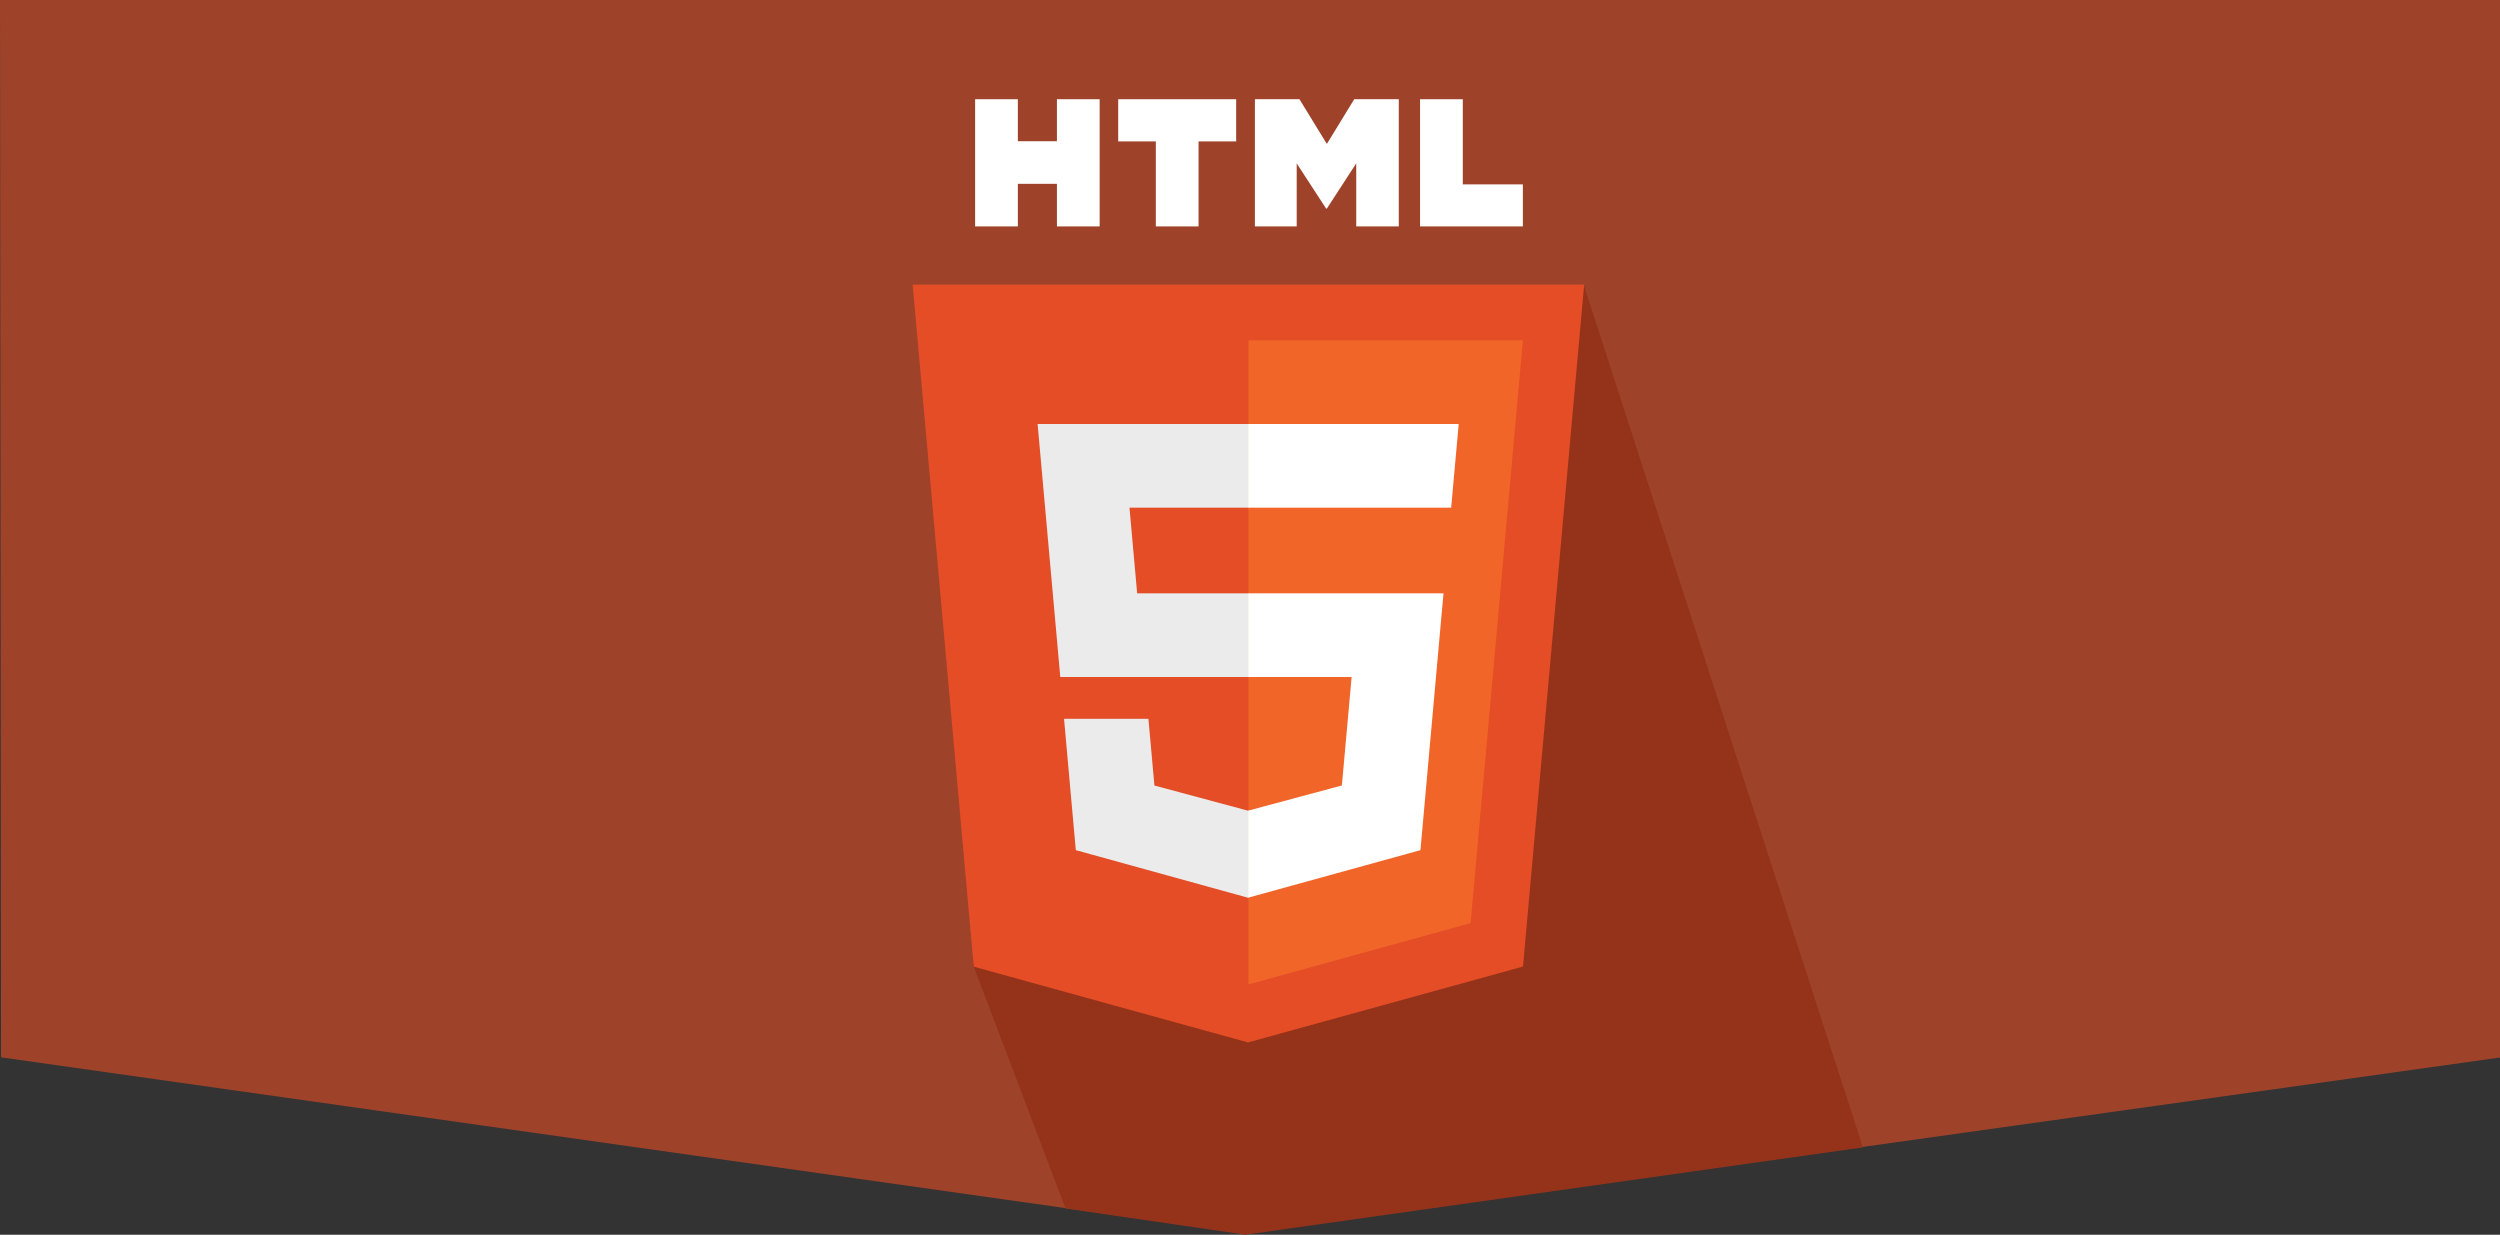 <?xml version="1.0" encoding="UTF-8" standalone="no"?>
<svg
   xmlns:dc="http://purl.org/dc/elements/1.1/"
   xmlns:cc="http://creativecommons.org/ns#"
   xmlns:rdf="http://www.w3.org/1999/02/22-rdf-syntax-ns#"
   xmlns:svg="http://www.w3.org/2000/svg"
   xmlns="http://www.w3.org/2000/svg"
   xmlns:sodipodi="http://sodipodi.sourceforge.net/DTD/sodipodi-0.dtd"
   xmlns:inkscape="http://www.inkscape.org/namespaces/inkscape"
   id="svg4210"
   version="1.1"
   viewBox="0 0 1100.6 543.567"
   inkscape:version="0.91 r13725"
   sodipodi:docname="html5-banner.svg"
   width="1100.6"
   height="543.567">
  <rect x="0" y="0" width="1100.6" height="543.567" fill="#333333" stroke="none"/>
  <defs
     id="defs23" />
  <sodipodi:namedview
     pagecolor="#ffffff"
     bordercolor="#666666"
     borderopacity="1"
     objecttolerance="10"
     gridtolerance="10"
     guidetolerance="10"
     inkscape:pageopacity="0"
     inkscape:pageshadow="2"
     inkscape:window-width="883"
     inkscape:window-height="480"
     id="namedview21"
     showgrid="false"
     fit-margin-top="0"
     fit-margin-left="0"
     fit-margin-right="0"
     fit-margin-bottom="0"
     inkscape:zoom="0.56190476"
     inkscape:cx="550.27"
     inkscape:cy="294.458"
     inkscape:window-x="1440"
     inkscape:window-y="0"
     inkscape:window-maximized="0"
     inkscape:current-layer="svg4210" />
  <title
     id="title4212">Slice 1</title>
  <description>Created with Sketch (http://www.bohemiancoding.com/sketch)</description>
  <path
     id="path4246"
     d="m 0,0 1100.6,0 0,465.56 L 548.17,543.067 0.46,465.482 Z"
     inkscape:connector-curvature="0"
     style="fill:#9e422a;fill-rule:evenodd" />
  <path
     id="path4262"
     d="m 697.22,125.327 122.92,379.79 -271.92,38.45 -79.129,-11.55 -40.776,-107.4 z"
     inkscape:connector-curvature="0"
     style="fill:#95331a;fill-rule:evenodd" />
  <g
     id="g4547"
     transform="matrix(0.815,0,0,0.811,340.957,43.683)">
    <polygon
       id="polygon4521"
       points="255.78,512 107.64,470.88 74.633,100.62 437.37,100.62 404.32,470.82 "
       style="fill:#e44d26" />
    <polygon
       id="polygon4523"
       points="256,130.89 256,480.52 376.03,447.25 404.27,130.89 "
       style="fill:#f16529" />
    <polygon
       id="polygon4525"
       points="256,313.63 256,268.22 195.91,268.22 191.76,221.72 256,221.72 256,176.3 255.84,176.3 142.13,176.3 143.22,188.49 154.38,313.63 "
       style="fill:#ebebeb" />
    <polygon
       id="polygon4527"
       points="255.8,386.21 205.23,372.55 201.99,336.33 177.42,336.33 156.41,336.33 162.77,407.63 255.79,433.46 256,433.4 256,386.15 "
       style="fill:#ebebeb" />
    <g
       id="g11"
       style="fill:#ffffff">
      <g
         id="g13">
        <path
           id="path4529"
           d="m 108.38,0 23.077,0 0,22.8 21.11,0 0,-22.8 23.078,0 0,69.044 -23.077,0 0,-23.12 -21.11,0 0,23.12 -23.077,0 0,-69.044 z"
           inkscape:connector-curvature="0" />
        <path
           id="path4531"
           d="m 205.99,22.896 -20.316,0 0,-22.896 63.72,0 0,22.896 -20.325,0 0,46.148 -23.078,0 0,-46.148 z"
           inkscape:connector-curvature="0" />
        <path
           id="path4533"
           d="m 259.51,0 24.063,0 14.802,24.26 14.787,-24.26 24.072,0 0,69.044 -22.982,0 0,-34.222 -15.877,24.549 -0.397,0 -15.888,-24.549 0,34.222 -22.58,0 0,-69.044 z"
           inkscape:connector-curvature="0" />
        <path
           id="path4535"
           d="m 348.72,0 23.084,0 0,46.222 32.453,0 0,22.822 -55.537,0 0,-69.044 z"
           inkscape:connector-curvature="0" />
      </g>
      <polygon
         id="polygon4537"
         points="360.29,280.41 361.4,268.22 349.16,268.22 255.84,268.22 255.84,313.63 311.76,313.63 306.49,372.52 255.84,386.19 255.84,433.44 348.94,407.63 349.62,399.96 " />
      <polygon
         id="polygon4539"
         points="369.6,176.3 255.84,176.3 255.84,204.51 255.84,221.6 255.84,221.72 365.38,221.72 365.38,221.72 365.53,221.72 366.44,211.51 368.51,188.49 " />
    </g>
  </g>
</svg>
